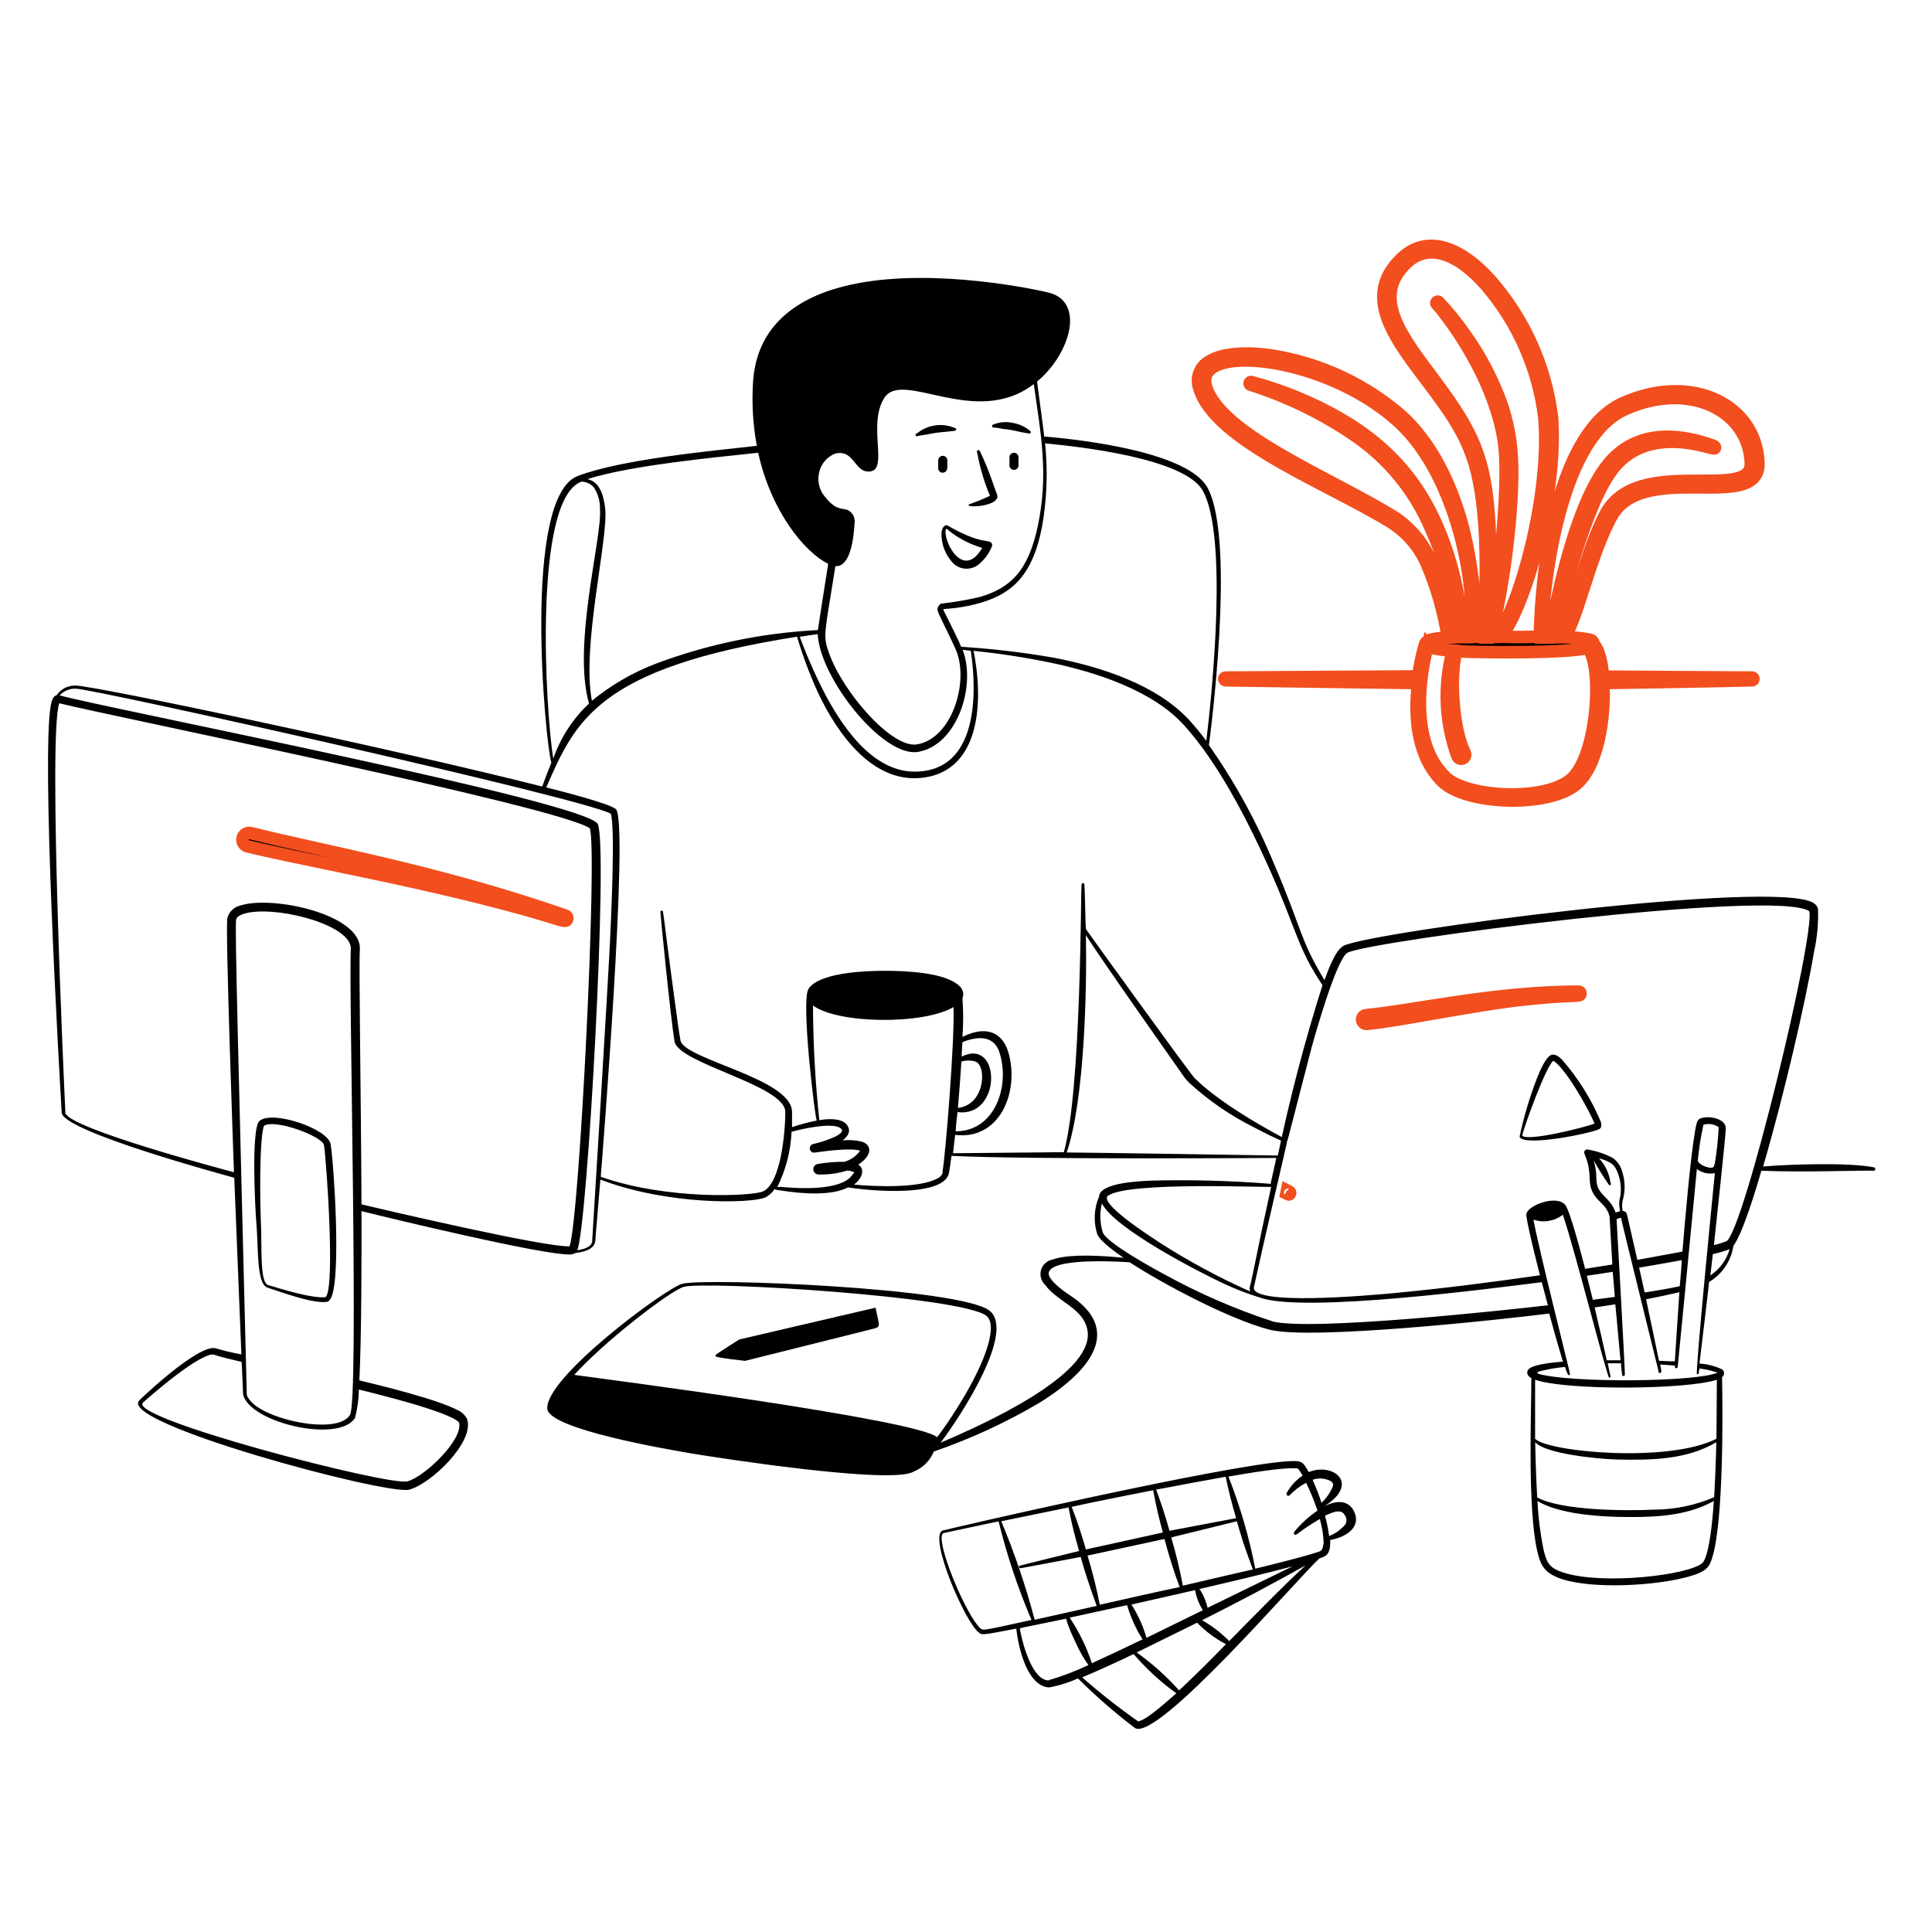 <svg width="154" height="154" viewBox="0 0 154 154" fill="none" xmlns="http://www.w3.org/2000/svg">
<g filter="url(#filter0_d_146_333)">
<path d="M110.866 37.622C112.111 38.406 113.097 39.539 113.702 40.88C114.515 42.782 115.086 44.777 115.404 46.821C114.934 46.833 114.467 46.892 114.009 46.997C113.955 46.997 113.649 47.158 113.595 47.327C113.35 48.176 113.163 49.042 113.036 49.917L97.705 50.01C97.528 50.01 97.551 50.217 97.705 50.224C97.705 50.224 111.702 50.439 113.036 50.446C112.698 53.237 112.982 56.303 114.96 58.281C116.822 60.12 123.154 60.381 125.507 58.626C127.462 57.161 127.945 52.93 127.807 50.446C128.267 50.446 138.631 50.263 139.658 50.224C139.686 50.224 139.714 50.213 139.734 50.193C139.754 50.173 139.765 50.145 139.765 50.117C139.765 50.088 139.754 50.061 139.734 50.041C139.714 50.021 139.686 50.01 139.658 50.01C137.91 50.01 127.784 49.933 127.784 49.933C127.577 47.633 127.017 47.403 127.017 47.296C127.011 47.225 126.983 47.158 126.936 47.104C126.889 47.05 126.826 47.013 126.757 46.997C126.09 46.867 125.413 46.797 124.733 46.79C125.806 45.065 126.726 40.374 128.413 37.231C130.912 32.547 140.317 37.009 140.164 32.869C139.98 28.27 134.875 25.687 129.394 28.125C124.189 30.424 122.832 41.156 122.74 46.759C121.169 46.759 121.928 46.805 119.674 46.759C121.644 44.138 124.151 35.399 123.714 29.29C123.213 25.235 121.507 21.424 118.815 18.351C116.454 15.706 113.687 14.587 111.602 16.711C108.536 19.777 111.357 23.203 113.978 26.676C116.861 30.509 117.941 32.417 118.332 37.875C118.516 40.836 118.459 43.807 118.164 46.759H117.313C117.972 44.605 117.121 39.86 116.5 37.63C115.611 34.479 114.093 31.306 111.686 29.121C108.843 26.666 105.385 25.031 101.683 24.391C99.422 24.008 97.49 24.154 96.44 24.782C96.054 24.983 95.755 25.32 95.603 25.727C95.45 26.135 95.453 26.585 95.612 26.99C96.884 31.152 105.884 34.556 110.866 37.622ZM129.547 28.615C134.675 26.315 139.397 28.73 139.558 32.9C139.681 36.097 130.459 32.134 127.945 37.032C126.197 40.42 125.423 45.157 124.365 46.798H123.821C124.587 43.417 126.466 35.897 128.673 33.237C131.494 29.796 136.408 31.804 136.622 31.75C136.707 31.75 136.791 31.612 136.538 31.52C133.472 30.409 130.352 30.432 128.267 32.9C125.76 35.859 124.181 42.988 123.522 46.821H122.863C123.07 41.455 124.572 30.8 129.547 28.615ZM118.723 37.867C118.417 32.456 117.42 30.47 114.392 26.369C111.909 23.035 109.249 19.853 111.993 17.071C113.863 15.17 116.301 16.304 118.417 18.696C121.007 21.695 122.641 25.4 123.108 29.336C123.606 35.545 121.077 44.46 119.275 46.767H118.869C119.689 43.257 120.22 39.686 120.456 36.089C120.632 33.023 120.578 30.892 119.689 28.224C118.959 26.193 117.944 24.276 116.677 22.529C116.072 21.667 115.406 20.85 114.684 20.083C114.665 20.061 114.639 20.047 114.61 20.044C114.581 20.041 114.553 20.05 114.53 20.068C114.508 20.086 114.494 20.113 114.491 20.142C114.488 20.17 114.497 20.199 114.515 20.221C114.707 20.422 114.886 20.634 115.052 20.858C117.443 23.924 119.804 28.401 119.988 32.356C120.172 36.311 119.383 42.911 118.654 46.821H118.44C118.778 43.849 118.873 40.855 118.723 37.867ZM126.535 47.648C127.799 48.806 127.401 56.495 125.109 58.212C122.817 59.929 116.845 59.522 115.22 57.951C112.66 55.49 112.921 50.883 113.794 47.465C113.849 47.536 113.924 47.59 114.009 47.618C114.598 47.754 115.199 47.836 115.803 47.863C115.052 50.645 115.184 53.591 116.178 56.295C116.215 56.373 116.281 56.432 116.361 56.461C116.442 56.489 116.53 56.485 116.608 56.449C116.685 56.412 116.744 56.346 116.773 56.266C116.802 56.185 116.798 56.096 116.761 56.019C115.795 54.088 115.535 49.795 116.094 47.917C118.486 48.024 124.886 48.07 126.535 47.648ZM111.357 29.512C116.554 34.111 117.888 44.299 117.083 46.782H116.608C116.499 44.652 116.128 42.544 115.504 40.504C113.848 35.138 111.073 31.842 106.819 29.359C104.596 28.087 102.218 27.111 99.744 26.453C99.715 26.446 99.685 26.451 99.66 26.466C99.635 26.481 99.617 26.505 99.609 26.534C99.602 26.562 99.607 26.593 99.622 26.618C99.637 26.643 99.662 26.661 99.69 26.668C102.579 27.584 105.32 28.911 107.831 30.608C110.614 32.461 112.788 35.096 114.078 38.182C115.302 40.909 116.079 43.816 116.378 46.79H115.657C115.374 44.686 114.828 42.626 114.032 40.658C113.41 39.242 112.39 38.038 111.096 37.193C106.029 34.073 97.298 30.654 96.133 26.821C95.052 23.303 105.47 24.238 111.357 29.512ZM45.073 68.982C34.863 65.433 25.71 63.846 20.015 62.412C19.944 62.392 19.87 62.387 19.798 62.397C19.725 62.406 19.655 62.43 19.592 62.467C19.529 62.504 19.474 62.553 19.43 62.612C19.387 62.671 19.355 62.738 19.338 62.81C19.321 62.881 19.319 62.955 19.331 63.027C19.343 63.099 19.37 63.168 19.409 63.23C19.449 63.292 19.5 63.345 19.561 63.386C19.622 63.427 19.69 63.456 19.762 63.47C23.426 64.352 28.96 65.364 34.947 66.751C44.836 69.051 45.05 69.733 45.211 69.258C45.228 69.203 45.224 69.143 45.198 69.092C45.172 69.04 45.127 69.001 45.073 68.982ZM125.983 75.183C125.983 75.165 125.979 75.147 125.972 75.13C125.965 75.114 125.955 75.098 125.942 75.085C125.929 75.073 125.914 75.062 125.897 75.055C125.881 75.049 125.863 75.045 125.845 75.045C119.122 75.045 112.583 76.578 108.881 76.923C108.836 76.927 108.792 76.94 108.752 76.961C108.712 76.982 108.677 77.011 108.648 77.046C108.619 77.081 108.598 77.121 108.585 77.165C108.573 77.208 108.569 77.254 108.574 77.299C108.578 77.344 108.591 77.388 108.612 77.429C108.633 77.469 108.662 77.505 108.697 77.534C108.732 77.563 108.772 77.585 108.815 77.599C108.859 77.612 108.905 77.617 108.95 77.613C111.663 77.345 116.362 76.317 120.762 75.75C125.645 75.183 125.99 75.528 125.983 75.183ZM102.825 91.135C102.832 91.122 102.836 91.109 102.837 91.094C102.838 91.08 102.837 91.066 102.833 91.052C102.828 91.039 102.821 91.026 102.812 91.016C102.803 91.005 102.792 90.996 102.779 90.989L102.587 90.89L102.541 91.12C102.672 91.181 102.771 91.281 102.825 91.135Z" fill="black"/>
<path d="M110.866 37.622C112.111 38.406 113.097 39.539 113.702 40.88C114.515 42.782 115.086 44.777 115.404 46.821C114.934 46.833 114.467 46.892 114.009 46.997C113.955 46.997 113.649 47.158 113.595 47.327C113.35 48.176 113.163 49.042 113.036 49.917L97.705 50.01C97.528 50.01 97.551 50.217 97.705 50.224C97.705 50.224 111.702 50.439 113.036 50.446C112.698 53.237 112.982 56.303 114.96 58.281C116.822 60.12 123.154 60.381 125.507 58.626C127.462 57.161 127.945 52.93 127.807 50.446C128.267 50.446 138.631 50.263 139.658 50.224C139.686 50.224 139.714 50.213 139.734 50.193C139.754 50.173 139.765 50.145 139.765 50.117C139.765 50.088 139.754 50.061 139.734 50.041C139.714 50.021 139.686 50.01 139.658 50.01C137.91 50.01 127.784 49.933 127.784 49.933C127.577 47.633 127.017 47.403 127.017 47.296C127.011 47.225 126.983 47.158 126.936 47.104C126.889 47.05 126.826 47.013 126.757 46.997C126.09 46.867 125.413 46.797 124.733 46.79C125.806 45.065 126.726 40.374 128.413 37.231C130.912 32.547 140.317 37.009 140.164 32.869C139.98 28.27 134.875 25.687 129.394 28.125C124.189 30.424 122.832 41.156 122.74 46.759C121.169 46.759 121.928 46.805 119.674 46.759C121.644 44.138 124.151 35.399 123.714 29.29C123.213 25.235 121.507 21.424 118.815 18.351C116.454 15.706 113.687 14.587 111.602 16.711C108.536 19.777 111.357 23.203 113.978 26.676C116.861 30.509 117.941 32.417 118.332 37.875C118.516 40.836 118.459 43.807 118.164 46.759H117.313C117.972 44.605 117.121 39.86 116.5 37.63C115.611 34.479 114.093 31.306 111.686 29.121C108.843 26.666 105.385 25.031 101.683 24.391C99.422 24.008 97.49 24.154 96.44 24.782C96.054 24.983 95.755 25.32 95.603 25.727C95.45 26.135 95.453 26.585 95.612 26.99C96.884 31.152 105.884 34.556 110.866 37.622ZM129.547 28.615C134.675 26.315 139.397 28.73 139.558 32.9C139.681 36.097 130.459 32.134 127.945 37.032C126.197 40.42 125.423 45.157 124.365 46.798H123.821C124.587 43.417 126.466 35.897 128.673 33.237C131.494 29.796 136.408 31.804 136.622 31.75C136.707 31.75 136.791 31.612 136.538 31.52C133.472 30.409 130.352 30.432 128.267 32.9C125.76 35.859 124.181 42.988 123.522 46.821H122.863C123.07 41.455 124.572 30.8 129.547 28.615ZM118.723 37.867C118.417 32.456 117.42 30.47 114.392 26.369C111.909 23.035 109.249 19.853 111.993 17.071C113.863 15.17 116.301 16.304 118.417 18.696C121.007 21.695 122.641 25.4 123.108 29.336C123.606 35.545 121.077 44.46 119.275 46.767H118.869C119.689 43.257 120.22 39.686 120.456 36.089C120.632 33.023 120.578 30.892 119.689 28.224C118.959 26.193 117.944 24.276 116.677 22.529C116.072 21.667 115.406 20.85 114.684 20.083C114.665 20.061 114.639 20.047 114.61 20.044C114.581 20.041 114.553 20.05 114.53 20.068C114.508 20.086 114.494 20.113 114.491 20.142C114.488 20.17 114.497 20.199 114.515 20.221C114.707 20.422 114.886 20.634 115.052 20.858C117.443 23.924 119.804 28.401 119.988 32.356C120.172 36.311 119.383 42.911 118.654 46.821H118.44C118.778 43.849 118.873 40.855 118.723 37.867ZM126.535 47.648C127.799 48.806 127.401 56.495 125.109 58.212C122.817 59.929 116.845 59.522 115.22 57.951C112.66 55.49 112.921 50.883 113.794 47.465C113.849 47.536 113.924 47.59 114.009 47.618C114.598 47.754 115.199 47.836 115.803 47.863C115.052 50.645 115.184 53.591 116.178 56.295C116.215 56.373 116.281 56.432 116.361 56.461C116.442 56.489 116.53 56.485 116.608 56.449C116.685 56.412 116.744 56.346 116.773 56.266C116.802 56.185 116.798 56.096 116.761 56.019C115.795 54.088 115.535 49.795 116.094 47.917C118.486 48.024 124.886 48.07 126.535 47.648ZM111.357 29.512C116.554 34.111 117.888 44.299 117.083 46.782H116.608C116.499 44.652 116.128 42.544 115.504 40.504C113.848 35.138 111.073 31.842 106.819 29.359C104.596 28.087 102.218 27.111 99.744 26.453C99.715 26.446 99.685 26.451 99.66 26.466C99.635 26.481 99.617 26.505 99.609 26.534C99.602 26.562 99.607 26.593 99.622 26.618C99.637 26.643 99.662 26.661 99.69 26.668C102.579 27.584 105.32 28.911 107.831 30.608C110.614 32.461 112.788 35.096 114.078 38.182C115.302 40.909 116.079 43.816 116.378 46.79H115.657C115.374 44.686 114.828 42.626 114.032 40.658C113.41 39.242 112.39 38.038 111.096 37.193C106.029 34.073 97.298 30.654 96.133 26.821C95.052 23.303 105.47 24.238 111.357 29.512ZM45.073 68.982C34.863 65.433 25.71 63.846 20.015 62.412C19.944 62.392 19.87 62.387 19.798 62.397C19.725 62.406 19.655 62.43 19.592 62.467C19.529 62.504 19.474 62.553 19.43 62.612C19.387 62.671 19.355 62.738 19.338 62.81C19.321 62.881 19.319 62.955 19.331 63.027C19.343 63.099 19.37 63.168 19.409 63.23C19.449 63.292 19.5 63.345 19.561 63.386C19.622 63.427 19.69 63.456 19.762 63.47C23.426 64.352 28.96 65.364 34.947 66.751C44.836 69.051 45.05 69.733 45.211 69.258C45.228 69.203 45.224 69.143 45.198 69.092C45.172 69.04 45.127 69.001 45.073 68.982ZM125.983 75.183C125.983 75.165 125.979 75.147 125.972 75.13C125.965 75.114 125.955 75.098 125.942 75.085C125.929 75.073 125.914 75.062 125.897 75.055C125.881 75.049 125.863 75.045 125.845 75.045C119.122 75.045 112.583 76.578 108.881 76.923C108.836 76.927 108.792 76.94 108.752 76.961C108.712 76.982 108.677 77.011 108.648 77.046C108.619 77.081 108.598 77.121 108.585 77.165C108.573 77.208 108.569 77.254 108.574 77.299C108.578 77.344 108.591 77.388 108.612 77.429C108.633 77.469 108.662 77.505 108.697 77.534C108.732 77.563 108.772 77.585 108.815 77.599C108.859 77.612 108.905 77.617 108.95 77.613C111.663 77.345 116.362 76.317 120.762 75.75C125.645 75.183 125.99 75.528 125.983 75.183ZM102.825 91.135C102.832 91.122 102.836 91.109 102.837 91.094C102.838 91.08 102.837 91.066 102.833 91.052C102.828 91.039 102.821 91.026 102.812 91.016C102.803 91.005 102.792 90.996 102.779 90.989L102.587 90.89L102.541 91.12C102.672 91.181 102.771 91.281 102.825 91.135Z" stroke="#F24E1E"/>
</g>
<path d="M149.385 93.051C147.415 92.645 142.548 92.806 140.539 92.982C142.195 87.325 143.905 79.951 144.594 75.888C144.844 74.764 144.952 73.613 144.916 72.462C144.891 72.358 144.845 72.261 144.78 72.177C144.716 72.092 144.634 72.022 144.541 71.971C141.475 70.047 109.348 74.271 107.11 75.382C106.443 75.712 105.845 77.375 105.577 78.126C103.592 74.861 103.799 74.087 101.583 68.928C100.203 65.568 98.452 62.372 96.363 59.4C96.417 58.993 98.54 43.133 96.263 38.894C94.73 36.058 86.429 35.062 83.232 34.793C83.232 34.625 82.834 31.727 82.665 30.416C85.363 28.163 86.498 24.016 83.569 23.318C81.492 22.828 73.29 21.264 67.181 22.843C63.348 23.839 60.282 26.078 60.021 30.508C59.918 32.191 60.021 33.88 60.328 35.537C56.364 35.974 49.542 36.626 46.062 37.936C41.585 39.623 43.471 59.208 43.946 60.795C43.686 61.439 43.441 62.09 43.218 62.696C32.065 59.852 7.098 54.547 5.987 54.647C5.697 54.644 5.411 54.712 5.155 54.845C4.898 54.979 4.678 55.174 4.515 55.414C4.216 55.483 4.109 55.904 4.055 56.18C3.289 60.258 4.676 84.612 4.921 88.743C5.328 90.23 17.14 93.457 18.673 93.879C18.75 95.895 19.156 105.906 19.241 107.961C18.574 107.839 17.913 107.683 17.263 107.493C15.898 106.933 10.671 112.023 11.13 111.602C9.13 113.38 30.9 119.229 32.64 118.738C34.38 118.248 37.822 114.959 37.239 113.127C37.078 112.801 36.806 112.543 36.473 112.399C34.825 111.533 30.463 110.467 28.646 110.03C28.822 106.32 28.822 100.234 28.815 96.539C30.969 97.076 43.195 100.034 45.403 99.996C45.561 99.998 45.717 99.959 45.855 99.881C46.56 99.781 47.388 99.605 47.457 98.885C47.457 98.67 47.633 96.8 47.856 94.025C53.26 96.087 59.814 95.933 60.979 95.458C61.293 95.307 61.559 95.07 61.746 94.776C61.799 94.845 61.822 94.83 62.229 94.891C63.762 95.136 66.215 95.366 67.594 94.646C69.549 94.96 75.214 95.412 75.636 93.519C75.689 93.266 75.766 92.752 75.843 92.131C81.515 92.438 101.66 92.3 101.737 92.3L101.269 94.408C101.257 94.391 101.241 94.376 101.222 94.367C101.204 94.358 101.183 94.353 101.162 94.354C101.162 94.293 101.162 94.308 101.162 94.354C98.023 94.107 94.873 94.025 91.725 94.109C90.606 94.163 87.655 94.301 87.601 95.389C87.21 96.314 87.153 97.347 87.441 98.31C87.609 98.915 89.035 99.897 89.564 100.257C86.567 99.958 84.819 100.073 83.914 100.395C83.699 100.432 83.499 100.529 83.335 100.673C83.171 100.818 83.051 101.005 82.988 101.214C82.924 101.423 82.92 101.646 82.975 101.857C83.03 102.068 83.143 102.26 83.301 102.411C84.328 103.821 86.467 104.296 86.697 106.144C87.134 109.647 78.227 113.61 74.976 114.998C76.609 112.851 80.986 106.098 78.863 104.465C76.502 102.648 56.257 101.851 54.395 102.326C53.084 102.664 43.448 109.785 43.624 112.292C43.747 113.924 53.229 115.526 54.992 115.833C56.978 116.17 71.144 118.378 72.838 117.297C73.197 117.152 73.523 116.936 73.797 116.662C74.071 116.388 74.287 116.062 74.432 115.703C77.368 114.694 80.193 113.389 82.864 111.809C87.08 109.195 89.441 105.96 85.271 103.239C84.773 102.917 83.408 101.936 83.608 101.384C84.037 100.165 89.962 100.617 90.047 100.617C92.799 102.411 98.065 105.178 101.169 105.983C104.45 106.849 119.781 105.17 123.484 104.703C123.905 106.236 124.312 107.662 124.58 108.536C124.005 108.582 122.364 108.727 121.905 109.087C121.652 109.287 121.659 109.624 122.066 109.854C122.066 112.422 121.751 120.103 122.518 123.568C122.809 124.863 123.146 125.4 124.488 125.867C127.025 126.687 131.9 126.396 134.453 125.714C136.04 125.285 136.247 124.947 136.5 124.104C137.374 121.237 137.328 112.775 137.266 109.77C137.315 109.734 137.355 109.687 137.383 109.633C137.41 109.58 137.425 109.52 137.425 109.459C137.425 109.399 137.41 109.339 137.383 109.285C137.355 109.231 137.315 109.184 137.266 109.149C136.699 108.886 136.088 108.73 135.465 108.689C135.572 107.83 136.147 103.032 136.231 102.188C136.632 101.948 136.99 101.642 137.289 101.284C137.758 100.714 138.063 100.028 138.171 99.299C138.937 98.294 140.041 94.546 140.401 93.32C143.82 93.465 148.833 93.266 149.301 93.32C149.337 93.331 149.375 93.327 149.408 93.31C149.441 93.293 149.466 93.263 149.477 93.228C149.489 93.192 149.485 93.153 149.468 93.12C149.451 93.087 149.421 93.062 149.385 93.051ZM45.771 109.593C46.284 109.026 46.89 108.436 47.534 107.838C50.27 105.308 53.751 102.763 54.51 102.572C56.349 102.096 76.555 103.338 78.61 104.871C78.955 105.132 79.024 105.638 78.955 106.244C78.679 108.651 76.165 112.621 74.7 114.561C73.045 113.135 47.963 109.892 45.771 109.593ZM83.332 35.345C86.26 35.621 94.47 36.564 95.88 39.124C97.873 42.727 96.647 55.015 96.156 59.055C95.727 58.48 95.282 57.936 94.83 57.437C92.231 54.586 87.77 53.152 83.991 52.424C81.563 52.001 79.114 51.712 76.655 51.558C76.579 51.558 76.701 51.673 76.096 50.431C75.191 48.568 75.137 48.599 75.229 48.545C76.234 48.492 77.23 48.322 78.196 48.039C80.787 47.273 82.328 45.74 83.056 42.014C83.451 39.806 83.534 37.553 83.301 35.322L83.332 35.345ZM76.732 51.795C77.215 51.864 77.345 51.857 77.383 51.88C77.383 52.071 79.062 61.078 73.313 61.492C68.56 61.883 65.433 55.214 63.746 50.761C64.36 50.661 64.85 50.592 65.18 50.546C65.341 54.041 70.369 60.381 73.16 59.936C76.295 59.423 77.836 54.655 76.732 51.795ZM65.287 37.691C65.356 37.349 65.509 37.03 65.733 36.762C65.956 36.494 66.243 36.286 66.567 36.158C68.1 35.782 68.1 37.691 69.319 37.584C70.852 37.484 69.143 33.927 70.461 31.758C71.895 29.366 77.705 34.203 82.404 30.616C82.972 34.655 83.592 37.798 82.726 41.922C81.96 45.54 80.534 46.874 78.073 47.595C77.062 47.828 76.038 48.002 75.007 48.116C74.925 48.163 74.856 48.229 74.806 48.309C74.756 48.39 74.728 48.482 74.723 48.576C74.723 48.844 75.49 50.216 76.203 51.819C77.268 54.333 75.881 58.901 73.075 59.338C71.082 59.653 67.181 55.184 66.069 52.025C65.579 50.63 65.724 50.577 66.59 45.127C67.809 45.211 68.062 42.827 68.123 41.593C68.136 41.331 68.045 41.075 67.87 40.88C67.319 40.274 66.866 40.98 65.793 39.638C65.559 39.378 65.391 39.065 65.303 38.726C65.215 38.387 65.209 38.032 65.287 37.691ZM60.435 36.089C61.462 40.78 64.16 44.038 66.015 44.943C65.678 47.096 65.295 49.496 65.195 50.224C60.772 50.446 56.41 51.351 52.264 52.907C50.422 53.612 48.706 54.608 47.181 55.858C46.338 51.489 48.507 42.95 48.239 40.527C48.117 39.5 47.825 38.411 46.821 38.189C50.255 37.108 56.617 36.495 60.435 36.089ZM46.361 38.389C46.544 38.395 46.724 38.438 46.89 38.516C47.056 38.593 47.205 38.704 47.327 38.841C47.672 39.362 47.847 39.979 47.825 40.604C47.994 42.904 45.61 51.382 46.951 56.081C45.659 57.292 44.681 58.799 44.1 60.473C43.486 56.74 42.467 39.745 46.361 38.389ZM18.819 73.312C18.88 72.952 19.54 72.791 19.9 72.73C22.56 72.293 28.087 73.811 27.964 75.658C27.78 78.395 28.623 111.556 27.902 112.775C27.044 114.239 22.353 113.426 20.482 112.123C19.631 111.533 19.647 111.027 19.67 111.126C19.018 85.025 18.712 73.91 18.819 73.312ZM36.587 113.38C36.978 114.683 33.905 117.68 32.479 118.079C31.053 118.478 10.034 113.035 11.406 111.793C10.77 112.368 14.825 108.635 16.611 108.037C16.754 107.966 16.916 107.947 17.071 107.984C17.278 108.076 18.091 108.283 19.264 108.559C19.332 110.176 19.378 111.134 19.378 111.134C19.831 113.388 27.044 115.09 28.301 113.012C28.494 112.276 28.597 111.519 28.608 110.759C29.781 111.05 35.798 112.514 36.587 113.38ZM45.403 99.345C43.387 99.421 30.838 96.478 28.815 96.002C28.776 87.019 28.592 76.946 28.684 75.704C28.868 72.883 21.694 71.35 19.164 72.178C18.913 72.233 18.683 72.357 18.499 72.536C18.314 72.714 18.184 72.941 18.121 73.19C17.953 74.209 18.612 92.354 18.65 93.442C17.401 93.105 5.696 89.985 5.213 88.736C5.082 85.915 3.833 58.641 4.722 56.057C8.892 57.1 44.506 64.283 47.013 66.023C47.641 67.747 46.208 96.907 45.403 99.345ZM47.204 98.892C47.204 99.406 46.522 99.582 46.016 99.659C46.844 97.674 48.492 67.464 47.649 65.685C46.806 63.907 8.348 56.433 4.753 55.429C4.913 55.256 5.107 55.119 5.324 55.026C5.541 54.934 5.774 54.888 6.01 54.892C7.075 54.816 46.399 63.6 48.684 64.858C49.067 65.961 48.684 73.65 48.63 74.915C48.492 77.966 47.235 98.478 47.204 98.892ZM67.901 93.703C67.004 94.899 63.823 94.753 62.328 94.615H61.96C62.642 93.244 63.029 91.745 63.095 90.215C63.861 90 66.667 89.349 67.096 90.039C67.227 90.238 66.813 90.476 66.598 90.591C66.031 90.854 65.437 91.054 64.827 91.189C64.737 91.206 64.657 91.258 64.605 91.335C64.553 91.411 64.534 91.504 64.551 91.595C64.569 91.685 64.621 91.765 64.697 91.817C64.773 91.869 64.867 91.888 64.958 91.871C65.724 91.763 67.817 91.472 68.56 91.725C68.254 92.15 67.814 92.461 67.311 92.607C66.594 92.602 65.878 92.661 65.172 92.783C65.07 92.802 64.979 92.858 64.916 92.94C64.853 93.022 64.822 93.125 64.83 93.228C64.838 93.331 64.883 93.428 64.957 93.5C65.032 93.572 65.13 93.614 65.234 93.618C66.012 93.641 66.789 93.535 67.533 93.304C67.727 93.312 67.917 93.359 68.093 93.442C68.044 93.545 67.97 93.635 67.878 93.703H67.901ZM75.153 93.434C75.12 93.554 75.059 93.664 74.975 93.754C74.891 93.845 74.786 93.914 74.67 93.956C73.252 94.722 69.672 94.584 68.077 94.423C68.668 93.971 69.013 93.235 68.415 92.829C69.595 92.062 69.472 91.242 68.698 91.004C68.197 90.883 67.679 90.847 67.165 90.897C67.648 90.537 67.825 90.131 67.533 89.694C67.112 89.096 66 89.172 65.31 89.287C64.982 86.253 64.813 83.203 64.804 80.15C66.851 81.637 73.635 81.683 76.004 80.273C76.118 82.848 75.344 92.315 75.122 93.434H75.153ZM68.576 91.694C68.576 91.694 68.553 91.71 68.553 91.694H68.576ZM85.026 91.863C86.444 87.716 86.643 78.931 86.559 74.539C87.747 76.448 94.224 85.6 94.27 85.677C94.428 85.918 94.613 86.139 94.822 86.336C96.367 87.748 98.101 88.937 99.974 89.87C101.974 90.928 102.135 90.874 102.12 90.959L101.852 92.108C101.721 92.101 86.199 91.863 85.003 91.863H85.026ZM88.33 95.305C89.978 94.155 101.185 94.676 101.307 94.6V94.684C100.234 99.82 99.82 101.675 99.69 102.349C99.759 102.051 100.181 100.05 100.663 97.835C101.001 96.209 101.43 94.278 101.867 92.231C102.066 91.296 102.197 90.698 102.204 90.652C100.104 89.54 96.9 87.624 95.221 85.93C94.799 85.501 86.651 74.209 86.574 74.079C86.498 73.949 86.498 70.584 86.413 70.43C86.397 70.413 86.376 70.401 86.353 70.396C86.33 70.391 86.306 70.393 86.284 70.402C86.262 70.412 86.244 70.427 86.231 70.447C86.219 70.468 86.213 70.491 86.214 70.515C86.137 70.515 86.214 86.903 84.796 91.84L75.965 91.924C76.019 91.495 76.073 90.997 76.134 90.46C79.691 90.912 81.308 87.011 80.365 83.83C79.806 82.082 78.365 81.814 76.716 82.657C76.793 81.636 76.793 80.611 76.716 79.591C76.787 79.414 76.8 79.22 76.751 79.036C76.703 78.853 76.597 78.689 76.448 78.571C75.306 77.498 72.109 77.383 70.553 77.383C68.997 77.383 65.793 77.506 64.659 78.571C64.559 78.648 64.48 78.748 64.429 78.862C63.846 79.912 64.965 89.119 65.103 89.318C64.436 89.451 63.778 89.628 63.133 89.847V88.621C63.087 85.945 54.532 84.458 54.241 82.933C54.142 82.412 53.981 81.246 53.797 79.867C52.762 72.293 52.915 72.584 52.746 72.584C52.718 72.584 52.691 72.596 52.67 72.616C52.65 72.636 52.639 72.663 52.639 72.692C52.639 72.899 53.467 81.239 53.766 83.009C54.065 84.78 62.558 86.497 62.597 88.621C62.597 90.276 62.229 94.385 60.795 94.975C59.929 95.343 53.229 95.68 47.886 93.802C48.002 92.315 50.133 65.693 49.105 64.513C48.714 64.06 44.123 62.91 43.54 62.765C45.84 57.552 47.541 53.26 63.532 50.753C63.976 52.241 64.519 53.699 65.157 55.115C66.782 58.587 69.534 62.336 73.344 62.014C77.721 61.638 78.426 56.893 77.728 52.562C77.682 52.255 77.636 52.056 77.598 51.88C79.701 52.09 81.792 52.413 83.861 52.846C87.471 53.612 91.909 55.069 94.385 57.813C97.061 60.757 99.399 65.302 101.039 68.936C103.4 74.163 103.385 75.513 105.416 78.525C103.988 83.032 102.79 87.609 101.829 92.239C101.522 93.672 101.062 95.857 100.625 97.842C99.989 100.908 99.606 102.848 99.644 102.441C99.575 102.855 99.644 102.84 99.644 102.94C97.145 101.825 94.734 100.523 92.431 99.046C91.626 98.509 87.517 95.88 88.33 95.29V95.305ZM76.655 84.221C76.655 83.822 76.701 83.454 76.716 83.071C78.104 82.511 79.338 82.596 79.714 84.044C80.48 86.674 79.269 90.177 76.18 90.177C76.18 89.809 76.31 88.758 76.326 88.644C79.852 89.119 79.829 82.665 76.655 84.221ZM76.356 88.314C76.463 87.103 76.555 85.823 76.632 84.619C76.999 84.506 77.392 84.506 77.759 84.619C78.671 84.949 78.525 88.115 76.318 88.314H76.356ZM101.43 105.324C98.48 104.359 95.627 103.122 92.906 101.629C92.139 101.223 88.169 99.061 87.9 98.225C87.669 97.479 87.645 96.684 87.831 95.926C88.859 97.927 95.374 101.292 97.467 102.28C98.425 102.733 99.414 103.117 100.426 103.43C103.967 104.695 119.16 102.664 122.893 102.204C122.939 102.365 123.261 103.599 123.384 104.044C120.134 104.419 104.481 106.129 101.392 105.324H101.43ZM135.679 124.602C134.56 125.553 127.845 126.35 124.679 125.369C123.53 125.009 123.3 124.641 123.024 123.476C122.772 122.211 122.613 120.93 122.548 119.643C124.12 120.609 127.002 120.854 128.849 120.908C131.632 120.969 134.369 120.908 136.607 119.643C136.561 120.455 136.3 124.073 135.679 124.602ZM136.63 119.344C135.118 119.991 133.491 120.327 131.847 120.333C129.654 120.44 124.518 120.425 122.533 119.367C122.449 117.926 122.395 116.385 122.372 114.952C123.139 115.871 127.224 116.285 128.857 116.339C131.77 116.4 134.476 116.339 136.806 114.959C136.806 114.883 136.783 116.699 136.638 119.344H136.63ZM136.806 114.691C132.974 116.623 123.461 115.749 122.364 114.691V109.977C124.802 110.843 134.438 110.782 136.852 109.977C136.837 110.858 136.845 112.652 136.814 114.691H136.806ZM135.273 109.532C135.301 109.54 135.33 109.537 135.355 109.524C135.381 109.511 135.401 109.49 135.411 109.463C135.411 109.463 135.411 109.325 135.457 109.08C135.951 109.148 136.438 109.258 136.914 109.409C135.235 110.176 125.132 110.245 122.61 109.501C122.593 109.496 122.578 109.485 122.567 109.471C122.556 109.456 122.551 109.439 122.551 109.421C122.551 109.403 122.556 109.385 122.567 109.371C122.578 109.356 122.593 109.346 122.61 109.34C123.312 109.149 124.031 109.021 124.756 108.957C124.807 109.17 124.884 109.376 124.986 109.57C125.047 109.632 125.147 109.639 125.139 109.486C125.132 109.333 122.617 99.406 122.234 97.221C122.626 97.352 123.044 97.385 123.452 97.317C123.859 97.248 124.244 97.082 124.572 96.83C125.415 99.191 128.106 109.816 128.267 109.816C128.296 109.814 128.323 109.801 128.343 109.779C128.363 109.758 128.374 109.73 128.374 109.701L128.152 108.666H129.21C129.21 108.811 129.294 109.555 129.302 109.609C129.309 109.662 129.532 109.793 129.516 109.509C129.516 108.819 128.872 97.39 128.857 97.183C128.967 97.13 129.083 97.089 129.202 97.06C129.286 97.474 131.985 108.405 132.192 109.256C132.192 109.333 132.192 109.463 132.337 109.432C132.483 109.402 132.422 109.264 132.337 108.765L133.51 108.85V108.98C133.51 109.103 133.702 109.072 133.725 108.98C133.725 109.064 135.151 94.354 135.258 93.181C135.46 93.335 135.692 93.443 135.939 93.5C136.186 93.557 136.443 93.561 136.691 93.511C136.676 93.626 135.105 109.478 135.266 109.532H135.273ZM128.374 94.293C128.283 93.556 127.961 92.866 127.454 92.323C128.505 92.637 128.727 92.867 128.987 93.588C129.195 94.162 129.25 94.78 129.148 95.382C129.045 95.76 129.045 96.16 129.148 96.539C129.023 96.568 128.9 96.606 128.781 96.654C128.305 95.297 127.247 95.312 127.247 93.948C127.246 93.455 127.174 92.964 127.033 92.492C127.404 93.164 127.811 93.817 128.252 94.446C128.328 94.546 128.474 94.4 128.382 94.293H128.374ZM128.758 103.967C128.796 104.342 129.095 107.6 129.171 108.428H128.075C127.845 107.393 127.5 105.86 127.109 104.22L128.758 103.967ZM128.712 103.377L126.964 103.607C126.81 102.97 126.649 102.326 126.489 101.69C127.194 101.591 127.884 101.483 128.551 101.376C128.581 101.706 128.689 103.039 128.719 103.377H128.712ZM131.095 103.024C130.973 102.441 130.674 101.123 130.651 101.046C131.318 100.931 133.587 100.54 134.054 100.448C134.054 100.778 133.924 102.173 133.893 102.526C133.15 102.687 132.199 102.855 131.08 103.024H131.095ZM133.863 103.024C133.725 105.009 133.51 108.329 133.502 108.513C133.104 108.513 132.682 108.497 132.238 108.467C132.054 107.539 131.264 103.821 131.21 103.568C132.245 103.361 133.135 103.177 133.87 103.001L133.863 103.024ZM135.327 92.545C135.42 91.574 135.571 90.609 135.779 89.655C135.984 89.594 136.199 89.579 136.41 89.612C136.621 89.646 136.822 89.726 136.998 89.847C136.952 90.81 136.85 91.77 136.691 92.722C136.622 92.99 136.607 93.059 136.431 93.082C136.086 93.105 135.388 92.814 135.335 92.522L135.327 92.545ZM136.331 101.683C136.4 101.115 136.469 100.54 136.53 99.966C136.984 99.87 137.43 99.74 137.864 99.575C137.622 100.43 137.081 101.17 136.339 101.66L136.331 101.683ZM137.611 98.938C137.288 99.067 136.954 99.169 136.615 99.245C136.753 97.957 137.565 90.46 137.565 89.931C137.565 89.165 136.201 88.881 135.495 89.165C135.258 89.272 135.189 89.724 135.12 90.123C134.737 92.262 134.284 97.597 134.108 99.766L130.513 100.425C129.616 96.516 129.693 96.731 129.593 96.631C129.524 96.566 129.435 96.528 129.34 96.524C129.269 96.182 129.288 95.829 129.394 95.496C129.552 94.834 129.531 94.14 129.332 93.488C129.23 93.014 128.958 92.594 128.566 92.308C127.942 91.977 127.269 91.749 126.573 91.633C126.536 91.623 126.498 91.622 126.461 91.63C126.424 91.638 126.389 91.655 126.36 91.679C126.331 91.703 126.308 91.733 126.293 91.768C126.278 91.803 126.271 91.841 126.274 91.878C126.29 91.944 126.311 92.007 126.335 92.07C126.933 93.496 126.519 94.147 126.933 94.998C127.347 95.849 128.045 95.979 128.298 96.961C128.298 97.037 128.512 100.579 128.52 100.793L126.351 101.138C126.197 100.556 125.147 96.409 124.733 96.002C123.967 95.236 121.774 96.094 121.667 96.769C121.598 97.152 122.648 101.261 122.748 101.652C118.8 102.227 114.615 102.748 110.912 103.093C109.295 103.239 99.414 104.143 99.966 102.526C100.732 98.984 102.266 92.484 102.572 91.12V91.012C102.572 90.897 102.626 90.782 102.572 91.12C102.572 91.004 102.618 90.936 102.633 90.897L104.55 83.485C104.803 82.573 106.543 76.371 107.424 75.934C109.379 74.968 141.505 70.814 144.219 72.63C144.679 74.6 139.029 98.003 137.619 98.946L137.611 98.938Z" fill="black"/>
<path d="M75.513 37.285V36.694C75.513 36.599 75.475 36.507 75.407 36.44C75.34 36.372 75.248 36.334 75.153 36.334C75.056 36.334 74.964 36.372 74.895 36.439C74.826 36.507 74.787 36.598 74.785 36.694V37.384C74.802 37.475 74.853 37.557 74.928 37.611C75.004 37.665 75.097 37.688 75.189 37.675C75.281 37.662 75.364 37.615 75.422 37.542C75.479 37.469 75.506 37.377 75.498 37.285H75.513ZM124.503 84.458C124.281 84.243 123.967 83.99 123.675 84.082C123.192 84.236 122.71 85.462 122.503 85.968C121.921 87.478 121.46 89.031 121.123 90.614C121.437 91.426 126.742 90.361 127.462 90.008C127.692 89.901 127.661 89.625 127.585 89.379C126.826 87.585 125.786 85.924 124.503 84.458ZM121.33 90.514C121.468 89.878 123.215 85.002 123.813 84.558C124.741 85.087 126.604 88.337 127.102 89.563C126.412 89.839 121.728 91.028 121.33 90.514ZM58.917 106.772C58.841 106.826 57.169 107.884 57.093 107.961C57.075 107.968 57.059 107.981 57.048 107.997C57.037 108.014 57.032 108.033 57.032 108.053C57.032 108.072 57.037 108.091 57.048 108.108C57.059 108.124 57.075 108.137 57.093 108.145C57.522 108.267 58.956 108.428 59.392 108.474C69.879 105.845 69.948 105.845 69.818 105.845C69.888 105.835 69.952 105.799 69.996 105.743C70.041 105.687 70.062 105.617 70.055 105.546C70.055 105.416 69.848 104.511 69.787 104.235L58.917 106.772ZM79.231 34.081C79.445 34.081 79.867 34.18 79.951 34.188C80.417 34.236 80.878 34.318 81.331 34.433L82.021 34.556C82.047 34.562 82.075 34.559 82.099 34.547C82.124 34.536 82.143 34.516 82.154 34.491C82.165 34.466 82.167 34.438 82.159 34.412C82.152 34.386 82.135 34.364 82.113 34.349C81.713 34.01 81.228 33.787 80.71 33.705C80.198 33.595 79.664 33.64 79.177 33.835C79.161 33.839 79.146 33.845 79.132 33.855C79.119 33.864 79.107 33.876 79.098 33.89C79.089 33.904 79.083 33.919 79.08 33.936C79.078 33.952 79.078 33.968 79.081 33.985C79.085 34.001 79.091 34.016 79.101 34.029C79.11 34.043 79.122 34.055 79.136 34.063C79.15 34.072 79.166 34.078 79.182 34.081C79.198 34.084 79.215 34.084 79.231 34.081ZM73.16 34.755C73.367 34.709 73.811 34.64 73.926 34.625C74.391 34.523 74.862 34.457 75.337 34.425L76.103 34.341C76.134 34.341 76.163 34.329 76.185 34.307C76.206 34.286 76.218 34.257 76.218 34.226C76.218 34.196 76.206 34.166 76.185 34.145C76.163 34.123 76.134 34.111 76.103 34.111C75.609 33.902 75.067 33.832 74.536 33.909C74.005 33.986 73.505 34.207 73.091 34.548C73.073 34.548 73.055 34.552 73.038 34.561C73.022 34.569 73.008 34.581 72.998 34.596C72.987 34.611 72.98 34.628 72.977 34.646C72.974 34.664 72.976 34.682 72.982 34.699C72.987 34.717 72.997 34.732 73.01 34.745C73.023 34.758 73.039 34.767 73.056 34.773C73.074 34.778 73.092 34.779 73.11 34.776C73.128 34.773 73.145 34.766 73.16 34.755ZM80.825 36.089C80.73 36.089 80.638 36.127 80.57 36.194C80.503 36.262 80.465 36.354 80.465 36.449V37.139C80.478 37.235 80.529 37.321 80.606 37.379C80.683 37.437 80.779 37.463 80.875 37.45C80.971 37.436 81.057 37.386 81.115 37.309C81.173 37.232 81.199 37.135 81.186 37.039V36.449C81.187 36.401 81.178 36.354 81.16 36.31C81.142 36.266 81.116 36.226 81.082 36.192C81.049 36.158 81.008 36.132 80.964 36.114C80.92 36.096 80.873 36.088 80.825 36.089ZM21.333 102.641C22.399 102.986 24.882 103.913 26.025 103.775C26.163 103.775 26.316 103.637 26.416 103.392C27.182 101.667 26.63 92.898 26.354 91.204C26.163 89.985 21.755 88.475 20.689 89.341C20 89.901 20.344 96.393 20.421 97.298C20.62 99.483 20.413 102.342 21.333 102.641ZM21.034 89.747C21.862 89.149 25.703 90.567 25.825 91.28C26.017 92.484 26.73 102.602 25.963 103.392C24.974 103.538 22.353 102.733 21.364 102.426C20.666 102.196 20.904 99.145 20.789 97.26C20.735 95.987 20.651 90.936 21.034 89.747ZM75.505 41.876C75.486 41.867 75.465 41.862 75.444 41.862C75.423 41.862 75.402 41.867 75.383 41.876C75.191 41.945 75.076 42.16 75.046 42.474C75.021 43.286 75.293 44.08 75.812 44.705C75.934 44.871 76.087 45.011 76.264 45.116C76.441 45.221 76.637 45.29 76.841 45.318C77.045 45.346 77.252 45.332 77.451 45.278C77.649 45.224 77.835 45.131 77.997 45.004C78.459 44.623 78.822 44.137 79.055 43.586C79.076 43.543 79.086 43.495 79.086 43.448C79.086 43.4 79.076 43.353 79.055 43.31C78.817 42.942 78.25 43.463 75.505 41.876ZM75.436 42.137C76.269 42.846 77.244 43.369 78.296 43.67C76.655 46.46 75.007 42.697 75.436 42.137ZM77.314 40.336C77.805 40.428 79.162 40.259 79.453 39.761C79.599 39.523 79.453 39.446 79.131 38.465C78.841 37.613 78.501 36.778 78.112 35.966C77.974 35.752 77.797 35.966 77.897 36.096C78.11 37.272 78.449 38.421 78.909 39.523C78.354 39.783 77.786 40.013 77.207 40.213C77.206 40.228 77.208 40.243 77.213 40.258C77.218 40.272 77.225 40.285 77.235 40.297C77.245 40.308 77.257 40.317 77.271 40.324C77.285 40.331 77.299 40.334 77.314 40.336ZM105.585 120.049C108.459 118.225 106.221 116.546 104.32 117.343C103.852 116.492 103.745 116.423 102.787 116.469C97.812 116.722 75.344 121.919 75.13 122.004C73.995 122.471 76.877 129.24 78.02 130.129C78.28 130.328 78.196 130.367 81.009 129.815C81.193 131.486 81.921 134.414 83.623 134.506C84.416 134.361 85.189 134.119 85.923 133.786C87.344 135.2 88.858 136.519 90.453 137.733C92.216 138.914 103.484 125.752 105.171 124.219C105.654 124.058 106.083 123.951 106.029 122.755C107.486 122.487 108.613 121.59 107.838 120.302C107.317 119.52 106.413 119.643 105.585 120.049ZM105.853 117.964C106.167 118.079 106.328 118.202 106.229 118.516C106.022 118.996 105.72 119.429 105.34 119.788C105.136 119.165 104.898 118.553 104.627 117.956C105.023 117.813 105.458 117.816 105.853 117.964ZM97.697 117.711C97.981 119.053 98.172 119.781 98.532 121.015L93.22 122.019C92.915 120.91 92.559 119.815 92.155 118.738C93.159 118.547 96.877 117.849 97.697 117.711ZM89.84 127.945C90.121 128.908 90.537 129.826 91.074 130.673C89.602 131.386 88.215 132.038 87.034 132.574C86.611 131.289 86.015 130.067 85.264 128.941L89.84 127.945ZM87.671 127.945C87.411 126.613 87.084 125.295 86.689 123.997L92.822 122.671C93.156 123.969 93.561 125.249 94.033 126.503C91.925 126.948 89.725 127.446 87.671 127.914V127.945ZM90.223 127.983C90.139 127.86 89.618 128.044 95.259 126.749C95.359 127.318 95.57 127.863 95.88 128.351L91.388 130.551C91.122 129.635 90.73 128.761 90.223 127.952V127.983ZM95.589 126.664C98.502 125.99 101.177 125.346 103.025 124.855L96.256 128.159C96.131 127.615 95.907 127.098 95.597 126.634L95.589 126.664ZM94.293 126.427C94.048 125.119 93.736 123.824 93.358 122.548L98.594 121.26C98.594 121.299 98.947 122.479 99.108 122.985C99.184 123.215 99.836 125.07 99.874 125.101C98.287 125.453 94.416 126.365 94.286 126.396L94.293 126.427ZM91.925 118.815C92.178 120.21 92.415 121.115 92.691 122.157L86.559 123.506C86.199 122.287 85.954 121.49 85.424 120.11C86.62 119.834 91.005 118.961 91.933 118.784L91.925 118.815ZM85.172 120.156C85.471 121.689 85.693 122.494 86.015 123.629C85.501 123.744 81.308 124.794 81.308 124.794C81.155 124.794 81.216 125.032 81.37 125.001C81.37 125.001 85.915 124.158 86.145 124.104C86.145 124.104 86.475 125.423 87.418 128.006L82.473 129.11C81.766 126.436 80.877 123.813 79.813 121.26L85.172 120.156ZM78.234 129.869C77.069 128.995 74.402 122.556 75.206 122.203C75.206 122.203 76.962 121.82 79.599 121.268C80.256 123.954 81.133 126.582 82.22 129.125C78.188 130.03 78.365 129.938 78.242 129.838L78.234 129.869ZM83.6 133.947C82.305 133.947 81.531 131.149 81.3 129.876C81.3 129.731 80.894 129.876 84.903 129.041C85.103 129.002 84.788 128.949 85.746 130.942C86.021 131.568 86.36 132.164 86.758 132.72C85.75 133.203 84.704 133.603 83.631 133.916L83.6 133.947ZM90.744 137.227C89.186 136.135 87.689 134.958 86.26 133.701C87.579 133.157 89.073 132.459 90.361 131.846C91.369 133.018 92.512 134.068 93.765 134.974C93.243 135.418 91.473 137.059 90.775 137.197L90.744 137.227ZM93.987 134.744C92.975 133.614 91.841 132.598 90.606 131.716L95.42 129.347C96.091 130.036 96.867 130.613 97.72 131.057C96.514 132.304 95.28 133.523 94.018 134.713L93.987 134.744ZM97.981 130.811C97.341 130.159 96.614 129.599 95.819 129.148C99.115 127.485 101.009 126.473 104.082 124.771C102.718 125.974 99.253 129.516 98.011 130.781L97.981 130.811ZM105.294 123.606C104.964 123.843 100.449 124.947 100.058 125.039C99.57 122.532 98.854 120.073 97.919 117.696C99.406 117.443 102.35 116.929 103.446 117.052C103.594 117.226 103.723 117.416 103.829 117.619C103.306 117.975 102.873 118.447 102.565 118.999C102.488 119.191 102.687 119.29 102.787 119.198C103.17 118.792 103.619 118.453 104.113 118.194C104.461 118.913 104.763 119.653 105.018 120.409C104.336 120.875 103.723 121.432 103.193 122.065C103.094 122.188 103.124 122.28 103.193 122.318C103.377 122.425 103.392 122.149 105.202 121.076C105.384 121.697 105.487 122.338 105.508 122.985C105.47 123.123 105.447 123.476 105.324 123.575L105.294 123.606ZM107.202 121.551C106.86 121.944 106.429 122.248 105.945 122.441C105.875 121.894 105.764 121.354 105.615 120.823C106.114 120.57 106.888 120.248 107.149 120.716C107.247 120.824 107.308 120.96 107.323 121.105C107.338 121.249 107.307 121.395 107.233 121.521L107.202 121.551Z" fill="black"/>
<defs>
<filter id="filter0_d_146_333" x="15.323" y="15.598" width="128.842" height="83.612" filterUnits="userSpaceOnUse" color-interpolation-filters="sRGB">
<feFlood flood-opacity="0" result="BackgroundImageFix"/>
<feColorMatrix in="SourceAlpha" type="matrix" values="0 0 0 0 0 0 0 0 0 0 0 0 0 0 0 0 0 0 127 0" result="hardAlpha"/>
<feOffset dy="4"/>
<feGaussianBlur stdDeviation="2"/>
<feComposite in2="hardAlpha" operator="out"/>
<feColorMatrix type="matrix" values="0 0 0 0 0 0 0 0 0 0 0 0 0 0 0 0 0 0 0.25 0"/>
<feBlend mode="normal" in2="BackgroundImageFix" result="effect1_dropShadow_146_333"/>
<feBlend mode="normal" in="SourceGraphic" in2="effect1_dropShadow_146_333" result="shape"/>
</filter>
</defs>
</svg>
